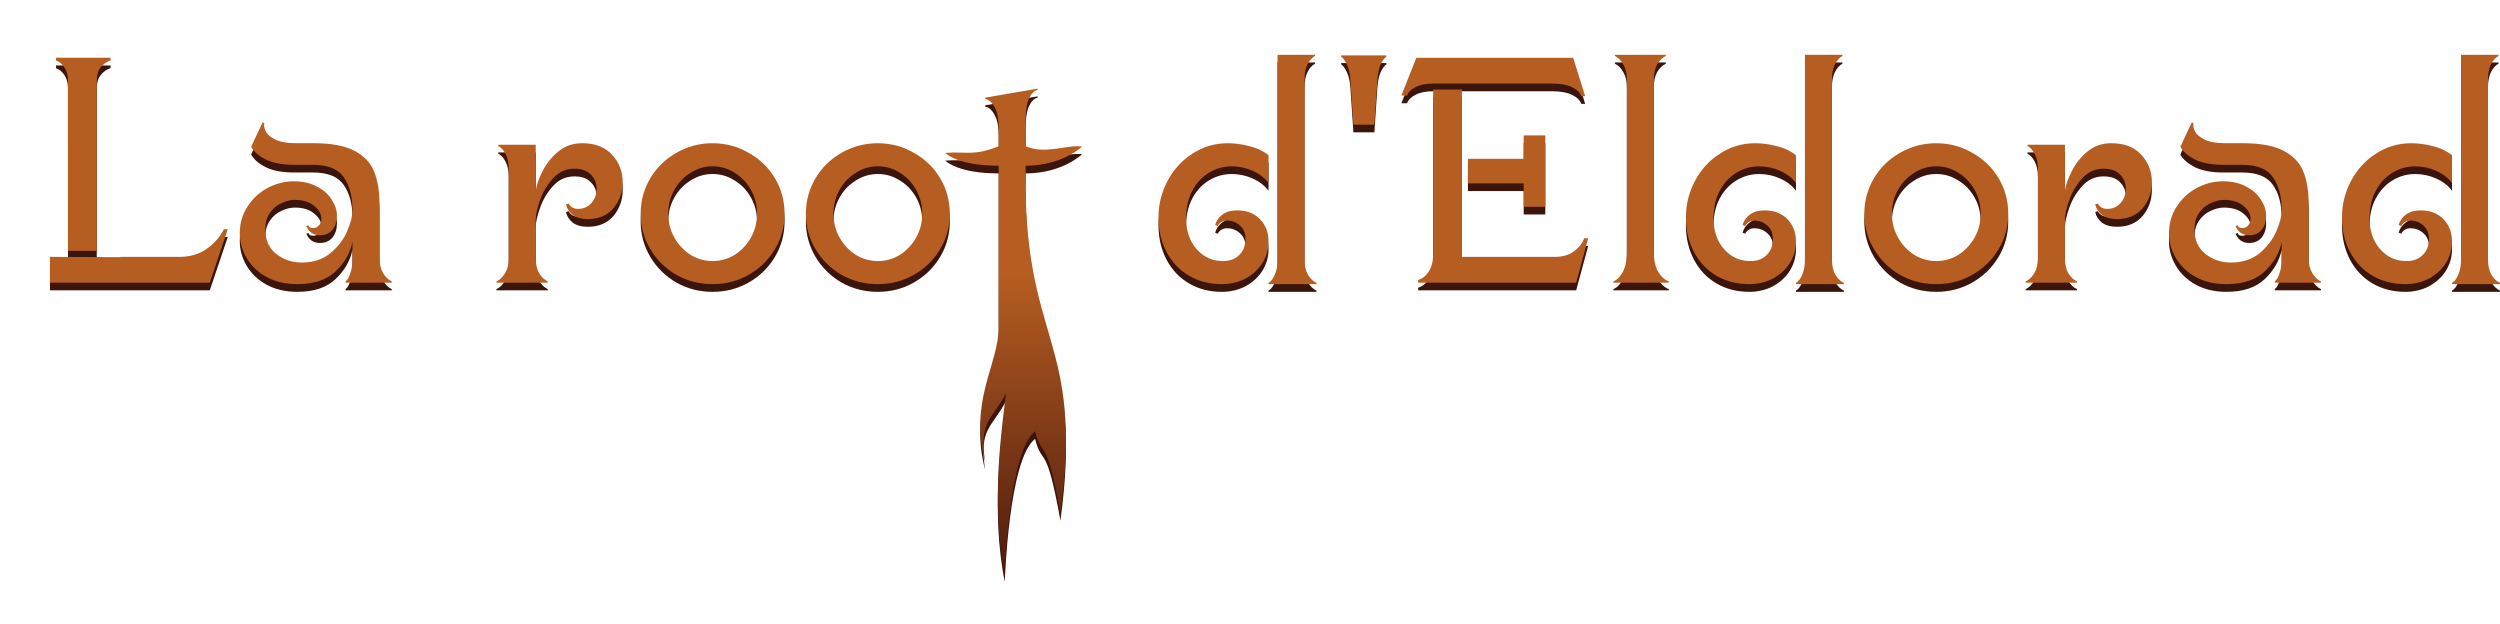 <?xml version="1.0" encoding="UTF-8" standalone="no"?>
<!-- Created with Inkscape (http://www.inkscape.org/) -->

<svg
   width="800.414"
   height="199.818"
   viewBox="0 0 211.776 52.868"
   version="1.1"
   id="svg5"
   inkscape:version="1.1 (c68e22c387, 2021-05-23)"
   sodipodi:docname="rooteldorad.svg"
   xmlns:inkscape="http://www.inkscape.org/namespaces/inkscape"
   xmlns:sodipodi="http://sodipodi.sourceforge.net/DTD/sodipodi-0.dtd"
   xmlns:xlink="http://www.w3.org/1999/xlink"
   xmlns="http://www.w3.org/2000/svg"
   xmlns:svg="http://www.w3.org/2000/svg">
  <sodipodi:namedview
     id="namedview7"
     pagecolor="#505050"
     bordercolor="#eeeeee"
     borderopacity="1"
     inkscape:pageshadow="0"
     inkscape:pageopacity="0"
     inkscape:pagecheckerboard="0"
     inkscape:document-units="mm"
     showgrid="false"
     units="px"
     inkscape:zoom="3.6183075"
     inkscape:cx="418.1513"
     inkscape:cy="59.558232"
     inkscape:window-width="1920"
     inkscape:window-height="991"
     inkscape:window-x="-9"
     inkscape:window-y="-9"
     inkscape:window-maximized="1"
     inkscape:current-layer="layer1"
     width="816.414px"
     showguides="false" />
  <defs
     id="defs2">
    <linearGradient
       inkscape:collect="always"
       id="linearGradient17265">
      <stop
         style="stop-color:#b65d21;stop-opacity:1;"
         offset="0"
         id="stop17261" />
      <stop
         style="stop-color:#4e1b0e;stop-opacity:1"
         offset="1"
         id="stop17263" />
    </linearGradient>
    <linearGradient
       inkscape:collect="always"
       xlink:href="#linearGradient17265"
       id="linearGradient17267"
       x1="207.21"
       y1="77.966"
       x2="207.21"
       y2="103.285"
       gradientUnits="userSpaceOnUse" />
  </defs>
  <g
     inkscape:label="Calque 1"
     inkscape:groupmode="layer"
     id="layer1"
     transform="translate(-126.327,-58.883)">
    <g
       id="g17555"
       style="fill:#3b150b;fill-opacity:1"
       transform="translate(4.233,4.885)">
      <path
         d="m 127.851,61.499 q 0,-0.711 -0.305,-1.143 -0.279,-0.432 -0.711,-0.584 v -0.229 h 4.623 v 0.229 q -0.483,0.152 -0.838,0.584 -0.33,0.432 -0.33,1.143 v 14.402 h -2.438 z m -1.524,14.91 5.969,0.025 v -0.025 h 5.004 q 1.346,0 2.311,-0.686 0.965,-0.686 1.448,-1.651 h 0.33 l -1.524,4.521 h -13.538 z"
         id="path17525"
         style="font-size:25.4px;line-height:0.8;font-family:'DT Nouveau';-inkscape-font-specification:'DT Nouveau';fill:#3b150b;fill-opacity:1;stroke-width:0.265" />
      <path
         d="m 147.282,78.72 q -1.499,0 -2.616,-0.61 -1.092,-0.61 -1.676,-1.6 -0.584,-0.991 -0.584,-2.083 0,-1.295 0.66,-2.286 0.66,-1.016 1.702,-1.575 1.067,-0.559 2.21,-0.559 1.168,0 1.981,0.457 0.838,0.432 1.245,1.118 0.432,0.66 0.432,1.346 0,0.711 -0.381,1.194 -0.381,0.457 -1.067,0.457 -0.432,0 -0.737,-0.229 -0.279,-0.229 -0.406,-0.559 l 0.178,-0.051 q 0.025,0.102 0.127,0.178 0.102,0.051 0.279,0.051 0.305,0 0.483,-0.229 0.203,-0.229 0.203,-0.559 0,-0.61 -0.61,-1.092 -0.584,-0.508 -1.651,-0.508 -0.533,0 -1.118,0.279 -0.584,0.254 -0.991,0.838 -0.381,0.559 -0.381,1.397 0,1.295 0.914,2.057 0.94,0.737 2.184,0.737 1.448,0 2.413,-0.787 0.965,-0.813 1.422,-1.854 0.457,-1.067 0.457,-1.778 0,-1.753 -0.737,-2.794 -0.711,-1.067 -2.616,-1.067 h -1.626 q -1.422,0 -2.337,-0.432 -0.914,-0.457 -1.27,-1.092 l 0.965,-2.057 0.152,0.051 q -0.076,0.305 0.127,0.711 0.203,0.381 0.813,0.686 0.635,0.305 1.753,0.305 h 1.499 q 2.21,0 3.429,0.635 1.219,0.635 1.676,1.753 0.457,1.118 0.457,2.769 v 4.572 q 0,0.762 0.305,1.27 0.305,0.508 0.737,0.711 v 0.102 h -3.912 v -0.102 q 0.254,-0.203 0.406,-0.711 0.178,-0.508 0.178,-1.27 v -1.372 q -0.279,1.397 -1.422,2.489 -1.143,1.092 -3.251,1.092 z"
         id="path17527"
         style="font-size:25.4px;line-height:0.8;font-family:'DT Nouveau';-inkscape-font-specification:'DT Nouveau';fill:#3b150b;fill-opacity:1;stroke-width:0.265" />
      <path
         d="m 164.148,78.492 q 0.432,-0.203 0.737,-0.711 0.305,-0.508 0.305,-1.27 v -7.518 q 0,-0.762 -0.254,-1.27 -0.254,-0.508 -0.635,-0.711 v -0.102 h 3.175 v 3.886 q 0.127,-0.787 0.61,-1.702 0.483,-0.94 1.321,-1.626 0.838,-0.686 2.007,-0.686 1.651,0 2.54,0.991 0.889,0.965 0.889,2.311 0,1.27 -0.787,2.21 -0.787,0.914 -2.159,0.914 -0.813,0 -1.295,-0.356 -0.457,-0.381 -0.559,-0.889 l 0.229,-0.076 q 0.051,0.152 0.254,0.305 0.203,0.152 0.533,0.152 0.711,0 1.143,-0.508 0.432,-0.508 0.432,-1.194 0,-0.711 -0.483,-1.194 -0.457,-0.508 -1.397,-0.508 -1.092,0 -1.829,0.838 -0.737,0.813 -1.092,1.854 -0.356,1.041 -0.356,1.575 v 3.302 q 0,0.762 0.279,1.27 0.305,0.508 0.737,0.711 v 0.102 h -4.343 z"
         id="path17529"
         style="font-size:25.4px;line-height:0.8;font-family:'DT Nouveau';-inkscape-font-specification:'DT Nouveau';fill:#3b150b;fill-opacity:1;stroke-width:0.265" />
      <path
         d="m 182.461,78.72 q -1.676,0 -3.073,-0.787 -1.397,-0.813 -2.21,-2.184 -0.813,-1.372 -0.813,-2.997 0,-1.626 0.813,-2.997 0.813,-1.372 2.21,-2.159 1.397,-0.813 3.073,-0.813 1.651,0 3.048,0.813 1.422,0.787 2.235,2.159 0.813,1.372 0.813,2.997 0,1.626 -0.813,2.997 -0.813,1.372 -2.235,2.184 -1.397,0.787 -3.048,0.787 z m -3.759,-5.969 q 0,1.092 0.508,2.007 0.508,0.914 1.372,1.473 0.864,0.533 1.88,0.533 1.016,0 1.88,-0.533 0.864,-0.559 1.372,-1.473 0.508,-0.914 0.508,-2.007 0,-1.092 -0.508,-2.007 -0.508,-0.914 -1.372,-1.448 -0.864,-0.559 -1.88,-0.559 -1.016,0 -1.88,0.559 -0.864,0.533 -1.372,1.448 -0.508,0.914 -0.508,2.007 z"
         id="path17531"
         style="font-size:25.4px;line-height:0.8;font-family:'DT Nouveau';-inkscape-font-specification:'DT Nouveau';fill:#3b150b;fill-opacity:1;stroke-width:0.265" />
      <path
         d="m 196.457,78.72 q -1.676,0 -3.073,-0.787 -1.397,-0.813 -2.21,-2.184 -0.813,-1.372 -0.813,-2.997 0,-1.626 0.813,-2.997 0.813,-1.372 2.21,-2.159 1.397,-0.813 3.073,-0.813 1.651,0 3.048,0.813 1.422,0.787 2.235,2.159 0.813,1.372 0.813,2.997 0,1.626 -0.813,2.997 -0.813,1.372 -2.235,2.184 -1.397,0.787 -3.048,0.787 z m -3.759,-5.969 q 0,1.092 0.508,2.007 0.508,0.914 1.372,1.473 0.864,0.533 1.88,0.533 1.016,0 1.88,-0.533 0.864,-0.559 1.372,-1.473 0.508,-0.914 0.508,-2.007 0,-1.092 -0.508,-2.007 -0.508,-0.914 -1.372,-1.448 -0.864,-0.559 -1.88,-0.559 -1.016,0 -1.88,0.559 -0.864,0.533 -1.372,1.448 -0.508,0.914 -0.508,2.007 z"
         id="path17533"
         style="font-size:25.4px;line-height:0.8;font-family:'DT Nouveau';-inkscape-font-specification:'DT Nouveau';fill:#3b150b;fill-opacity:1;stroke-width:0.265" />
      <path
         d="m 205.55,93.811 c -1.393,-5.2 1.123,-8.239 1.143,-11.447 V 68.687 c -3.542,0 -4.523,-1.086 -4.523,-1.086 1.863,-0.137 2.391,0.288 4.523,-0.565 v -1.524 c 0,-0.762 -0.11,-1.346 -0.33,-1.753 -0.22,-0.423 -0.491,-0.669 -0.813,-0.737 v -0.102 l 4.445,-0.762 v 0.102 c -0.288,0.068 -0.533,0.313 -0.737,0.737 -0.186,0.406 -0.279,0.991 -0.279,1.753 v 2.286 c 1.683,0.724 3.359,-0.133 4.782,0.022 0,0 -1.653,1.629 -4.782,1.629 -0.301,15.118 4.977,14.45 2.945,29.421 -1.225,-6.84 -1.491,-4.462 -2.152,-6.929 -2.243,1.739 -2.561,12.105 -2.561,12.105 -1.242,-6.06 -0.197,-12.695 0.1,-15.319 -1.164,2.267 -2.327,2.282 -1.761,5.845 z"
         id="path17535"
         style="font-size:25.4px;line-height:0.8;font-family:'DT Nouveau';-inkscape-font-specification:'DT Nouveau';fill:#3b150b;fill-opacity:1;stroke-width:0.265"
         sodipodi:nodetypes="cccccsccccccsccccccccc" />
      <path
         d="m 229.553,78.619 q 0.33,-0.203 0.533,-0.711 0.229,-0.508 0.229,-1.27 v -17.348 h 3.175 v 0.102 q -0.381,0.203 -0.635,0.711 -0.254,0.508 -0.254,1.27 v 15.265 q 0,0.762 0.279,1.27 0.305,0.508 0.737,0.711 v 0.102 h -4.064 z m -9.322,-5.563 q 0,-1.626 0.762,-3.073 0.762,-1.448 2.108,-2.311 1.346,-0.889 2.997,-0.889 0.914,0 1.854,0.254 0.94,0.229 1.6,0.762 v 2.362 q -0.483,-0.66 -1.346,-1.041 -0.838,-0.381 -1.778,-0.381 -1.016,0 -1.905,0.533 -0.889,0.533 -1.422,1.524 -0.533,0.991 -0.533,2.337 0,1.6 0.889,2.616 0.889,1.016 2.235,1.016 0.864,0 1.372,-0.508 0.533,-0.508 0.533,-1.372 0,-0.711 -0.457,-1.118 -0.457,-0.432 -1.118,-0.432 -0.305,0 -0.508,0.152 -0.203,0.152 -0.254,0.305 l -0.229,-0.076 q 0.127,-0.508 0.584,-0.864 0.483,-0.381 1.27,-0.381 1.245,0 1.956,0.762 0.711,0.737 0.711,1.88 0,0.965 -0.508,1.803 -0.508,0.813 -1.422,1.321 -0.914,0.483 -2.032,0.483 -1.549,0 -2.769,-0.711 -1.219,-0.711 -1.905,-2.007 -0.686,-1.295 -0.686,-2.946 z"
         id="path17537"
         style="font-size:25.4px;line-height:0.8;font-family:'DT Nouveau';-inkscape-font-specification:'DT Nouveau';fill:#3b150b;fill-opacity:1;stroke-width:0.265" />
      <path
         d="m 236.741,65.208 -0.254,-3.785 q -0.051,-0.762 -0.279,-1.27 -0.229,-0.508 -0.508,-0.711 v -0.102 h 3.835 v 0.102 q -0.279,0.203 -0.508,0.711 -0.203,0.508 -0.254,1.27 l -0.254,3.785 z"
         id="path17539"
         style="font-size:25.4px;line-height:0.8;font-family:'DT Nouveau';-inkscape-font-specification:'DT Nouveau';fill:#3b150b;fill-opacity:1;stroke-width:0.265" />
      <path
         d="m 243.523,61.728 q -0.965,0 -1.524,0.305 -0.559,0.279 -0.711,0.711 h -0.483 l 1.27,-3.2 h 13.284 l 1.016,3.251 h -0.33 q -0.152,-0.457 -0.787,-0.762 -0.61,-0.305 -1.702,-0.305 z m -1.295,16.637 q 0.533,-0.152 0.889,-0.711 0.381,-0.559 0.381,-1.524 v -13.894 h 2.438 v 14.173 h 7.874 q 0.965,0 1.6,-0.457 0.635,-0.457 0.889,-1.118 h 0.33 l -1.016,3.759 h -13.386 z m 4.216,-10.262 h 4.724 v -1.981 h 1.829 v 6.045 h -1.829 v -1.981 h -4.724 z"
         id="path17541"
         style="font-size:25.4px;line-height:0.8;font-family:'DT Nouveau';-inkscape-font-specification:'DT Nouveau';fill:#3b150b;fill-opacity:1;stroke-width:0.265" />
      <path
         d="m 258.763,78.492 q 0.483,-0.203 0.813,-0.838 0.33,-0.635 0.33,-1.651 v -14.63 q 0,-0.762 -0.305,-1.27 -0.279,-0.508 -0.711,-0.711 v -0.102 h 4.318 v 0.102 q -0.432,0.203 -0.737,0.711 -0.279,0.508 -0.279,1.27 v 14.63 q 0,1.016 0.356,1.651 0.381,0.635 0.914,0.838 v 0.102 h -4.699 z"
         id="path17543"
         style="font-size:25.4px;line-height:0.8;font-family:'DT Nouveau';-inkscape-font-specification:'DT Nouveau';fill:#3b150b;fill-opacity:1;stroke-width:0.265" />
      <path
         d="m 274.231,78.619 q 0.33,-0.203 0.533,-0.711 0.229,-0.508 0.229,-1.27 v -17.348 h 3.175 v 0.102 q -0.381,0.203 -0.635,0.711 -0.254,0.508 -0.254,1.27 v 15.265 q 0,0.762 0.279,1.27 0.305,0.508 0.737,0.711 v 0.102 h -4.064 z m -9.322,-5.563 q 0,-1.626 0.762,-3.073 0.762,-1.448 2.108,-2.311 1.346,-0.889 2.997,-0.889 0.914,0 1.854,0.254 0.94,0.229 1.6,0.762 v 2.362 q -0.483,-0.66 -1.346,-1.041 -0.838,-0.381 -1.778,-0.381 -1.016,0 -1.905,0.533 -0.889,0.533 -1.422,1.524 -0.533,0.991 -0.533,2.337 0,1.6 0.889,2.616 0.889,1.016 2.235,1.016 0.864,0 1.372,-0.508 0.533,-0.508 0.533,-1.372 0,-0.711 -0.457,-1.118 -0.457,-0.432 -1.118,-0.432 -0.305,0 -0.508,0.152 -0.203,0.152 -0.254,0.305 l -0.229,-0.076 q 0.127,-0.508 0.584,-0.864 0.483,-0.381 1.27,-0.381 1.245,0 1.956,0.762 0.711,0.737 0.711,1.88 0,0.965 -0.508,1.803 -0.508,0.813 -1.422,1.321 -0.914,0.483 -2.032,0.483 -1.549,0 -2.769,-0.711 -1.219,-0.711 -1.905,-2.007 -0.686,-1.295 -0.686,-2.946 z"
         id="path17545"
         style="font-size:25.4px;line-height:0.8;font-family:'DT Nouveau';-inkscape-font-specification:'DT Nouveau';fill:#3b150b;fill-opacity:1;stroke-width:0.265" />
      <path
         d="m 286.118,78.72 q -1.676,0 -3.073,-0.787 -1.397,-0.813 -2.21,-2.184 -0.813,-1.372 -0.813,-2.997 0,-1.626 0.813,-2.997 0.813,-1.372 2.21,-2.159 1.397,-0.813 3.073,-0.813 1.651,0 3.048,0.813 1.422,0.787 2.235,2.159 0.813,1.372 0.813,2.997 0,1.626 -0.813,2.997 -0.813,1.372 -2.235,2.184 -1.397,0.787 -3.048,0.787 z m -3.759,-5.969 q 0,1.092 0.508,2.007 0.508,0.914 1.372,1.473 0.864,0.533 1.88,0.533 1.016,0 1.88,-0.533 0.864,-0.559 1.372,-1.473 0.508,-0.914 0.508,-2.007 0,-1.092 -0.508,-2.007 -0.508,-0.914 -1.372,-1.448 -0.864,-0.559 -1.88,-0.559 -1.016,0 -1.88,0.559 -0.864,0.533 -1.372,1.448 -0.508,0.914 -0.508,2.007 z"
         id="path17547"
         style="font-size:25.4px;line-height:0.8;font-family:'DT Nouveau';-inkscape-font-specification:'DT Nouveau';fill:#3b150b;fill-opacity:1;stroke-width:0.265" />
      <path
         d="m 293.687,78.492 q 0.432,-0.203 0.737,-0.711 0.305,-0.508 0.305,-1.27 v -7.518 q 0,-0.762 -0.254,-1.27 -0.254,-0.508 -0.635,-0.711 v -0.102 h 3.175 v 3.886 q 0.127,-0.787 0.61,-1.702 0.483,-0.94 1.321,-1.626 0.838,-0.686 2.007,-0.686 1.651,0 2.54,0.991 0.889,0.965 0.889,2.311 0,1.27 -0.787,2.21 -0.787,0.914 -2.159,0.914 -0.813,0 -1.295,-0.356 -0.457,-0.381 -0.559,-0.889 l 0.229,-0.076 q 0.051,0.152 0.254,0.305 0.203,0.152 0.533,0.152 0.711,0 1.143,-0.508 0.432,-0.508 0.432,-1.194 0,-0.711 -0.483,-1.194 -0.457,-0.508 -1.397,-0.508 -1.092,0 -1.829,0.838 -0.737,0.813 -1.092,1.854 -0.356,1.041 -0.356,1.575 v 3.302 q 0,0.762 0.279,1.27 0.305,0.508 0.737,0.711 v 0.102 h -4.343 z"
         id="path17549"
         style="font-size:25.4px;line-height:0.8;font-family:'DT Nouveau';-inkscape-font-specification:'DT Nouveau';fill:#3b150b;fill-opacity:1;stroke-width:0.265" />
      <path
         d="m 310.705,78.72 q -1.499,0 -2.616,-0.61 -1.092,-0.61 -1.676,-1.6 -0.584,-0.991 -0.584,-2.083 0,-1.295 0.66,-2.286 0.66,-1.016 1.702,-1.575 1.067,-0.559 2.21,-0.559 1.168,0 1.981,0.457 0.838,0.432 1.245,1.118 0.432,0.66 0.432,1.346 0,0.711 -0.381,1.194 -0.381,0.457 -1.067,0.457 -0.432,0 -0.737,-0.229 -0.279,-0.229 -0.406,-0.559 l 0.178,-0.051 q 0.025,0.102 0.127,0.178 0.102,0.051 0.279,0.051 0.305,0 0.483,-0.229 0.203,-0.229 0.203,-0.559 0,-0.61 -0.61,-1.092 -0.584,-0.508 -1.651,-0.508 -0.533,0 -1.118,0.279 -0.584,0.254 -0.991,0.838 -0.381,0.559 -0.381,1.397 0,1.295 0.914,2.057 0.94,0.737 2.184,0.737 1.448,0 2.413,-0.787 0.965,-0.813 1.422,-1.854 0.457,-1.067 0.457,-1.778 0,-1.753 -0.737,-2.794 -0.711,-1.067 -2.616,-1.067 h -1.626 q -1.422,0 -2.337,-0.432 -0.914,-0.457 -1.27,-1.092 l 0.965,-2.057 0.152,0.051 q -0.076,0.305 0.127,0.711 0.203,0.381 0.813,0.686 0.635,0.305 1.753,0.305 h 1.499 q 2.21,0 3.429,0.635 1.219,0.635 1.676,1.753 0.457,1.118 0.457,2.769 v 4.572 q 0,0.762 0.305,1.27 0.305,0.508 0.737,0.711 v 0.102 h -3.912 v -0.102 q 0.254,-0.203 0.406,-0.711 0.178,-0.508 0.178,-1.27 v -1.372 q -0.279,1.397 -1.422,2.489 -1.143,1.092 -3.251,1.092 z"
         id="path17551"
         style="font-size:25.4px;line-height:0.8;font-family:'DT Nouveau';-inkscape-font-specification:'DT Nouveau';fill:#3b150b;fill-opacity:1;stroke-width:0.265" />
      <path
         d="m 329.806,78.619 q 0.33,-0.203 0.533,-0.711 0.229,-0.508 0.229,-1.27 v -17.348 h 3.175 v 0.102 q -0.381,0.203 -0.635,0.711 -0.254,0.508 -0.254,1.27 v 15.265 q 0,0.762 0.279,1.27 0.305,0.508 0.737,0.711 v 0.102 h -4.064 z m -9.322,-5.563 q 0,-1.626 0.762,-3.073 0.762,-1.448 2.108,-2.311 1.346,-0.889 2.997,-0.889 0.914,0 1.854,0.254 0.94,0.229 1.6,0.762 v 2.362 q -0.483,-0.66 -1.346,-1.041 -0.838,-0.381 -1.778,-0.381 -1.016,0 -1.905,0.533 -0.889,0.533 -1.422,1.524 -0.533,0.991 -0.533,2.337 0,1.6 0.889,2.616 0.889,1.016 2.235,1.016 0.864,0 1.372,-0.508 0.533,-0.508 0.533,-1.372 0,-0.711 -0.457,-1.118 -0.457,-0.432 -1.118,-0.432 -0.305,0 -0.508,0.152 -0.203,0.152 -0.254,0.305 l -0.229,-0.076 q 0.127,-0.508 0.584,-0.864 0.483,-0.381 1.27,-0.381 1.245,0 1.956,0.762 0.711,0.737 0.711,1.88 0,0.965 -0.508,1.803 -0.508,0.813 -1.422,1.321 -0.914,0.483 -2.032,0.483 -1.549,0 -2.769,-0.711 -1.219,-0.711 -1.905,-2.007 -0.686,-1.295 -0.686,-2.946 z"
         id="path17553"
         style="font-size:25.4px;line-height:0.8;font-family:'DT Nouveau';-inkscape-font-specification:'DT Nouveau';fill:#3b150b;fill-opacity:1;stroke-width:0.265" />
    </g>
    <g
       id="g8256"
       style="fill:#b65d21;fill-opacity:1"
       transform="translate(4.233,4.233)">
      <path
         d="m 127.851,61.499 q 0,-0.711 -0.305,-1.143 -0.279,-0.432 -0.711,-0.584 v -0.229 h 4.623 v 0.229 q -0.483,0.152 -0.838,0.584 -0.33,0.432 -0.33,1.143 v 14.402 h -2.438 z m -1.524,14.91 5.969,0.025 v -0.025 h 5.004 q 1.346,0 2.311,-0.686 0.965,-0.686 1.448,-1.651 h 0.33 l -1.524,4.521 h -13.538 z"
         id="path7205"
         style="font-size:25.4px;line-height:0.8;font-family:'DT Nouveau';-inkscape-font-specification:'DT Nouveau';fill:#b65d21;fill-opacity:1;stroke-width:0.265" />
      <path
         d="m 147.282,78.72 q -1.499,0 -2.616,-0.61 -1.092,-0.61 -1.676,-1.6 -0.584,-0.991 -0.584,-2.083 0,-1.295 0.66,-2.286 0.66,-1.016 1.702,-1.575 1.067,-0.559 2.21,-0.559 1.168,0 1.981,0.457 0.838,0.432 1.245,1.118 0.432,0.66 0.432,1.346 0,0.711 -0.381,1.194 -0.381,0.457 -1.067,0.457 -0.432,0 -0.737,-0.229 -0.279,-0.229 -0.406,-0.559 l 0.178,-0.051 q 0.025,0.102 0.127,0.178 0.102,0.051 0.279,0.051 0.305,0 0.483,-0.229 0.203,-0.229 0.203,-0.559 0,-0.61 -0.61,-1.092 -0.584,-0.508 -1.651,-0.508 -0.533,0 -1.118,0.279 -0.584,0.254 -0.991,0.838 -0.381,0.559 -0.381,1.397 0,1.295 0.914,2.057 0.94,0.737 2.184,0.737 1.448,0 2.413,-0.787 0.965,-0.813 1.422,-1.854 0.457,-1.067 0.457,-1.778 0,-1.753 -0.737,-2.794 -0.711,-1.067 -2.616,-1.067 h -1.626 q -1.422,0 -2.337,-0.432 -0.914,-0.457 -1.27,-1.092 l 0.965,-2.057 0.152,0.051 q -0.076,0.305 0.127,0.711 0.203,0.381 0.813,0.686 0.635,0.305 1.753,0.305 h 1.499 q 2.21,0 3.429,0.635 1.219,0.635 1.676,1.753 0.457,1.118 0.457,2.769 v 4.572 q 0,0.762 0.305,1.27 0.305,0.508 0.737,0.711 v 0.102 h -3.912 v -0.102 q 0.254,-0.203 0.406,-0.711 0.178,-0.508 0.178,-1.27 v -1.372 q -0.279,1.397 -1.422,2.489 -1.143,1.092 -3.251,1.092 z"
         id="path7207"
         style="font-size:25.4px;line-height:0.8;font-family:'DT Nouveau';-inkscape-font-specification:'DT Nouveau';fill:#b65d21;fill-opacity:1;stroke-width:0.265" />
      <path
         d="m 164.148,78.492 q 0.432,-0.203 0.737,-0.711 0.305,-0.508 0.305,-1.27 v -7.518 q 0,-0.762 -0.254,-1.27 -0.254,-0.508 -0.635,-0.711 v -0.102 h 3.175 v 3.886 q 0.127,-0.787 0.61,-1.702 0.483,-0.94 1.321,-1.626 0.838,-0.686 2.007,-0.686 1.651,0 2.54,0.991 0.889,0.965 0.889,2.311 0,1.27 -0.787,2.21 -0.787,0.914 -2.159,0.914 -0.813,0 -1.295,-0.356 -0.457,-0.381 -0.559,-0.889 l 0.229,-0.076 q 0.051,0.152 0.254,0.305 0.203,0.152 0.533,0.152 0.711,0 1.143,-0.508 0.432,-0.508 0.432,-1.194 0,-0.711 -0.483,-1.194 -0.457,-0.508 -1.397,-0.508 -1.092,0 -1.829,0.838 -0.737,0.813 -1.092,1.854 -0.356,1.041 -0.356,1.575 v 3.302 q 0,0.762 0.279,1.27 0.305,0.508 0.737,0.711 v 0.102 h -4.343 z"
         id="path7209"
         style="font-size:25.4px;line-height:0.8;font-family:'DT Nouveau';-inkscape-font-specification:'DT Nouveau';fill:#b65d21;fill-opacity:1;stroke-width:0.265" />
      <path
         d="m 182.461,78.72 q -1.676,0 -3.073,-0.787 -1.397,-0.813 -2.21,-2.184 -0.813,-1.372 -0.813,-2.997 0,-1.626 0.813,-2.997 0.813,-1.372 2.21,-2.159 1.397,-0.813 3.073,-0.813 1.651,0 3.048,0.813 1.422,0.787 2.235,2.159 0.813,1.372 0.813,2.997 0,1.626 -0.813,2.997 -0.813,1.372 -2.235,2.184 -1.397,0.787 -3.048,0.787 z m -3.759,-5.969 q 0,1.092 0.508,2.007 0.508,0.914 1.372,1.473 0.864,0.533 1.88,0.533 1.016,0 1.88,-0.533 0.864,-0.559 1.372,-1.473 0.508,-0.914 0.508,-2.007 0,-1.092 -0.508,-2.007 -0.508,-0.914 -1.372,-1.448 -0.864,-0.559 -1.88,-0.559 -1.016,0 -1.88,0.559 -0.864,0.533 -1.372,1.448 -0.508,0.914 -0.508,2.007 z"
         id="path7211"
         style="font-size:25.4px;line-height:0.8;font-family:'DT Nouveau';-inkscape-font-specification:'DT Nouveau';fill:#b65d21;fill-opacity:1;stroke-width:0.265" />
      <path
         d="m 196.457,78.72 q -1.676,0 -3.073,-0.787 -1.397,-0.813 -2.21,-2.184 -0.813,-1.372 -0.813,-2.997 0,-1.626 0.813,-2.997 0.813,-1.372 2.21,-2.159 1.397,-0.813 3.073,-0.813 1.651,0 3.048,0.813 1.422,0.787 2.235,2.159 0.813,1.372 0.813,2.997 0,1.626 -0.813,2.997 -0.813,1.372 -2.235,2.184 -1.397,0.787 -3.048,0.787 z m -3.759,-5.969 q 0,1.092 0.508,2.007 0.508,0.914 1.372,1.473 0.864,0.533 1.88,0.533 1.016,0 1.88,-0.533 0.864,-0.559 1.372,-1.473 0.508,-0.914 0.508,-2.007 0,-1.092 -0.508,-2.007 -0.508,-0.914 -1.372,-1.448 -0.864,-0.559 -1.88,-0.559 -1.016,0 -1.88,0.559 -0.864,0.533 -1.372,1.448 -0.508,0.914 -0.508,2.007 z"
         id="path7213"
         style="font-size:25.4px;line-height:0.8;font-family:'DT Nouveau';-inkscape-font-specification:'DT Nouveau';fill:#b65d21;fill-opacity:1;stroke-width:0.265" />
      <path
         d="m 205.55,93.811 c -1.393,-5.2 1.123,-8.239 1.143,-11.447 V 68.687 c -3.542,0 -4.523,-1.086 -4.523,-1.086 1.863,-0.137 2.391,0.288 4.523,-0.565 v -1.524 c 0,-0.762 -0.11,-1.346 -0.33,-1.753 -0.22,-0.423 -0.491,-0.669 -0.813,-0.737 v -0.102 l 4.445,-0.762 v 0.102 c -0.288,0.068 -0.533,0.313 -0.737,0.737 -0.186,0.406 -0.279,0.991 -0.279,1.753 v 2.286 c 1.683,0.724 3.359,-0.133 4.782,0.022 0,0 -1.653,1.629 -4.782,1.629 -0.301,15.118 4.977,14.45 2.945,29.421 -1.225,-6.84 -1.491,-4.462 -2.152,-6.929 -2.243,1.739 -2.561,12.105 -2.561,12.105 -1.242,-6.06 -0.197,-12.695 0.1,-15.319 -1.164,2.267 -2.327,2.282 -1.761,5.845 z"
         id="path7215"
         style="font-size:25.4px;line-height:0.8;font-family:'DT Nouveau';-inkscape-font-specification:'DT Nouveau';fill:url(#linearGradient17267);fill-opacity:1;stroke-width:0.265"
         sodipodi:nodetypes="cccccsccccccsccccccccc" />
      <path
         d="m 229.553,78.619 q 0.33,-0.203 0.533,-0.711 0.229,-0.508 0.229,-1.27 v -17.348 h 3.175 v 0.102 q -0.381,0.203 -0.635,0.711 -0.254,0.508 -0.254,1.27 v 15.265 q 0,0.762 0.279,1.27 0.305,0.508 0.737,0.711 v 0.102 h -4.064 z m -9.322,-5.563 q 0,-1.626 0.762,-3.073 0.762,-1.448 2.108,-2.311 1.346,-0.889 2.997,-0.889 0.914,0 1.854,0.254 0.94,0.229 1.6,0.762 v 2.362 q -0.483,-0.66 -1.346,-1.041 -0.838,-0.381 -1.778,-0.381 -1.016,0 -1.905,0.533 -0.889,0.533 -1.422,1.524 -0.533,0.991 -0.533,2.337 0,1.6 0.889,2.616 0.889,1.016 2.235,1.016 0.864,0 1.372,-0.508 0.533,-0.508 0.533,-1.372 0,-0.711 -0.457,-1.118 -0.457,-0.432 -1.118,-0.432 -0.305,0 -0.508,0.152 -0.203,0.152 -0.254,0.305 l -0.229,-0.076 q 0.127,-0.508 0.584,-0.864 0.483,-0.381 1.27,-0.381 1.245,0 1.956,0.762 0.711,0.737 0.711,1.88 0,0.965 -0.508,1.803 -0.508,0.813 -1.422,1.321 -0.914,0.483 -2.032,0.483 -1.549,0 -2.769,-0.711 -1.219,-0.711 -1.905,-2.007 -0.686,-1.295 -0.686,-2.946 z"
         id="path7217"
         style="font-size:25.4px;line-height:0.8;font-family:'DT Nouveau';-inkscape-font-specification:'DT Nouveau';fill:#b65d21;fill-opacity:1;stroke-width:0.265" />
      <path
         d="m 236.741,65.208 -0.254,-3.785 q -0.051,-0.762 -0.279,-1.27 -0.229,-0.508 -0.508,-0.711 v -0.102 h 3.835 v 0.102 q -0.279,0.203 -0.508,0.711 -0.203,0.508 -0.254,1.27 l -0.254,3.785 z"
         id="path7219"
         style="font-size:25.4px;line-height:0.8;font-family:'DT Nouveau';-inkscape-font-specification:'DT Nouveau';fill:#b65d21;fill-opacity:1;stroke-width:0.265" />
      <path
         d="m 243.523,61.728 q -0.965,0 -1.524,0.305 -0.559,0.279 -0.711,0.711 h -0.483 l 1.27,-3.2 h 13.284 l 1.016,3.251 h -0.33 q -0.152,-0.457 -0.787,-0.762 -0.61,-0.305 -1.702,-0.305 z m -1.295,16.637 q 0.533,-0.152 0.889,-0.711 0.381,-0.559 0.381,-1.524 v -13.894 h 2.438 v 14.173 h 7.874 q 0.965,0 1.6,-0.457 0.635,-0.457 0.889,-1.118 h 0.33 l -1.016,3.759 h -13.386 z m 4.216,-10.262 h 4.724 v -1.981 h 1.829 v 6.045 h -1.829 v -1.981 h -4.724 z"
         id="path7221"
         style="font-size:25.4px;line-height:0.8;font-family:'DT Nouveau';-inkscape-font-specification:'DT Nouveau';fill:#b65d21;fill-opacity:1;stroke-width:0.265" />
      <path
         d="m 258.763,78.492 q 0.483,-0.203 0.813,-0.838 0.33,-0.635 0.33,-1.651 v -14.63 q 0,-0.762 -0.305,-1.27 -0.279,-0.508 -0.711,-0.711 v -0.102 h 4.318 v 0.102 q -0.432,0.203 -0.737,0.711 -0.279,0.508 -0.279,1.27 v 14.63 q 0,1.016 0.356,1.651 0.381,0.635 0.914,0.838 v 0.102 h -4.699 z"
         id="path7223"
         style="font-size:25.4px;line-height:0.8;font-family:'DT Nouveau';-inkscape-font-specification:'DT Nouveau';fill:#b65d21;fill-opacity:1;stroke-width:0.265" />
      <path
         d="m 274.231,78.619 q 0.33,-0.203 0.533,-0.711 0.229,-0.508 0.229,-1.27 v -17.348 h 3.175 v 0.102 q -0.381,0.203 -0.635,0.711 -0.254,0.508 -0.254,1.27 v 15.265 q 0,0.762 0.279,1.27 0.305,0.508 0.737,0.711 v 0.102 h -4.064 z m -9.322,-5.563 q 0,-1.626 0.762,-3.073 0.762,-1.448 2.108,-2.311 1.346,-0.889 2.997,-0.889 0.914,0 1.854,0.254 0.94,0.229 1.6,0.762 v 2.362 q -0.483,-0.66 -1.346,-1.041 -0.838,-0.381 -1.778,-0.381 -1.016,0 -1.905,0.533 -0.889,0.533 -1.422,1.524 -0.533,0.991 -0.533,2.337 0,1.6 0.889,2.616 0.889,1.016 2.235,1.016 0.864,0 1.372,-0.508 0.533,-0.508 0.533,-1.372 0,-0.711 -0.457,-1.118 -0.457,-0.432 -1.118,-0.432 -0.305,0 -0.508,0.152 -0.203,0.152 -0.254,0.305 l -0.229,-0.076 q 0.127,-0.508 0.584,-0.864 0.483,-0.381 1.27,-0.381 1.245,0 1.956,0.762 0.711,0.737 0.711,1.88 0,0.965 -0.508,1.803 -0.508,0.813 -1.422,1.321 -0.914,0.483 -2.032,0.483 -1.549,0 -2.769,-0.711 -1.219,-0.711 -1.905,-2.007 -0.686,-1.295 -0.686,-2.946 z"
         id="path7225"
         style="font-size:25.4px;line-height:0.8;font-family:'DT Nouveau';-inkscape-font-specification:'DT Nouveau';fill:#b65d21;fill-opacity:1;stroke-width:0.265" />
      <path
         d="m 286.118,78.72 q -1.676,0 -3.073,-0.787 -1.397,-0.813 -2.21,-2.184 -0.813,-1.372 -0.813,-2.997 0,-1.626 0.813,-2.997 0.813,-1.372 2.21,-2.159 1.397,-0.813 3.073,-0.813 1.651,0 3.048,0.813 1.422,0.787 2.235,2.159 0.813,1.372 0.813,2.997 0,1.626 -0.813,2.997 -0.813,1.372 -2.235,2.184 -1.397,0.787 -3.048,0.787 z m -3.759,-5.969 q 0,1.092 0.508,2.007 0.508,0.914 1.372,1.473 0.864,0.533 1.88,0.533 1.016,0 1.88,-0.533 0.864,-0.559 1.372,-1.473 0.508,-0.914 0.508,-2.007 0,-1.092 -0.508,-2.007 -0.508,-0.914 -1.372,-1.448 -0.864,-0.559 -1.88,-0.559 -1.016,0 -1.88,0.559 -0.864,0.533 -1.372,1.448 -0.508,0.914 -0.508,2.007 z"
         id="path7227"
         style="font-size:25.4px;line-height:0.8;font-family:'DT Nouveau';-inkscape-font-specification:'DT Nouveau';fill:#b65d21;fill-opacity:1;stroke-width:0.265" />
      <path
         d="m 293.687,78.492 q 0.432,-0.203 0.737,-0.711 0.305,-0.508 0.305,-1.27 v -7.518 q 0,-0.762 -0.254,-1.27 -0.254,-0.508 -0.635,-0.711 v -0.102 h 3.175 v 3.886 q 0.127,-0.787 0.61,-1.702 0.483,-0.94 1.321,-1.626 0.838,-0.686 2.007,-0.686 1.651,0 2.54,0.991 0.889,0.965 0.889,2.311 0,1.27 -0.787,2.21 -0.787,0.914 -2.159,0.914 -0.813,0 -1.295,-0.356 -0.457,-0.381 -0.559,-0.889 l 0.229,-0.076 q 0.051,0.152 0.254,0.305 0.203,0.152 0.533,0.152 0.711,0 1.143,-0.508 0.432,-0.508 0.432,-1.194 0,-0.711 -0.483,-1.194 -0.457,-0.508 -1.397,-0.508 -1.092,0 -1.829,0.838 -0.737,0.813 -1.092,1.854 -0.356,1.041 -0.356,1.575 v 3.302 q 0,0.762 0.279,1.27 0.305,0.508 0.737,0.711 v 0.102 h -4.343 z"
         id="path7229"
         style="font-size:25.4px;line-height:0.8;font-family:'DT Nouveau';-inkscape-font-specification:'DT Nouveau';fill:#b65d21;fill-opacity:1;stroke-width:0.265" />
      <path
         d="m 310.705,78.72 q -1.499,0 -2.616,-0.61 -1.092,-0.61 -1.676,-1.6 -0.584,-0.991 -0.584,-2.083 0,-1.295 0.66,-2.286 0.66,-1.016 1.702,-1.575 1.067,-0.559 2.21,-0.559 1.168,0 1.981,0.457 0.838,0.432 1.245,1.118 0.432,0.66 0.432,1.346 0,0.711 -0.381,1.194 -0.381,0.457 -1.067,0.457 -0.432,0 -0.737,-0.229 -0.279,-0.229 -0.406,-0.559 l 0.178,-0.051 q 0.025,0.102 0.127,0.178 0.102,0.051 0.279,0.051 0.305,0 0.483,-0.229 0.203,-0.229 0.203,-0.559 0,-0.61 -0.61,-1.092 -0.584,-0.508 -1.651,-0.508 -0.533,0 -1.118,0.279 -0.584,0.254 -0.991,0.838 -0.381,0.559 -0.381,1.397 0,1.295 0.914,2.057 0.94,0.737 2.184,0.737 1.448,0 2.413,-0.787 0.965,-0.813 1.422,-1.854 0.457,-1.067 0.457,-1.778 0,-1.753 -0.737,-2.794 -0.711,-1.067 -2.616,-1.067 h -1.626 q -1.422,0 -2.337,-0.432 -0.914,-0.457 -1.27,-1.092 l 0.965,-2.057 0.152,0.051 q -0.076,0.305 0.127,0.711 0.203,0.381 0.813,0.686 0.635,0.305 1.753,0.305 h 1.499 q 2.21,0 3.429,0.635 1.219,0.635 1.676,1.753 0.457,1.118 0.457,2.769 v 4.572 q 0,0.762 0.305,1.27 0.305,0.508 0.737,0.711 v 0.102 h -3.912 v -0.102 q 0.254,-0.203 0.406,-0.711 0.178,-0.508 0.178,-1.27 v -1.372 q -0.279,1.397 -1.422,2.489 -1.143,1.092 -3.251,1.092 z"
         id="path7231"
         style="font-size:25.4px;line-height:0.8;font-family:'DT Nouveau';-inkscape-font-specification:'DT Nouveau';fill:#b65d21;fill-opacity:1;stroke-width:0.265" />
      <path
         d="m 329.806,78.619 q 0.33,-0.203 0.533,-0.711 0.229,-0.508 0.229,-1.27 v -17.348 h 3.175 v 0.102 q -0.381,0.203 -0.635,0.711 -0.254,0.508 -0.254,1.27 v 15.265 q 0,0.762 0.279,1.27 0.305,0.508 0.737,0.711 v 0.102 h -4.064 z m -9.322,-5.563 q 0,-1.626 0.762,-3.073 0.762,-1.448 2.108,-2.311 1.346,-0.889 2.997,-0.889 0.914,0 1.854,0.254 0.94,0.229 1.6,0.762 v 2.362 q -0.483,-0.66 -1.346,-1.041 -0.838,-0.381 -1.778,-0.381 -1.016,0 -1.905,0.533 -0.889,0.533 -1.422,1.524 -0.533,0.991 -0.533,2.337 0,1.6 0.889,2.616 0.889,1.016 2.235,1.016 0.864,0 1.372,-0.508 0.533,-0.508 0.533,-1.372 0,-0.711 -0.457,-1.118 -0.457,-0.432 -1.118,-0.432 -0.305,0 -0.508,0.152 -0.203,0.152 -0.254,0.305 l -0.229,-0.076 q 0.127,-0.508 0.584,-0.864 0.483,-0.381 1.27,-0.381 1.245,0 1.956,0.762 0.711,0.737 0.711,1.88 0,0.965 -0.508,1.803 -0.508,0.813 -1.422,1.321 -0.914,0.483 -2.032,0.483 -1.549,0 -2.769,-0.711 -1.219,-0.711 -1.905,-2.007 -0.686,-1.295 -0.686,-2.946 z"
         id="path7233"
         style="font-size:25.4px;line-height:0.8;font-family:'DT Nouveau';-inkscape-font-specification:'DT Nouveau';fill:#b65d21;fill-opacity:1;stroke-width:0.265" />
    </g>
  </g>
</svg>
